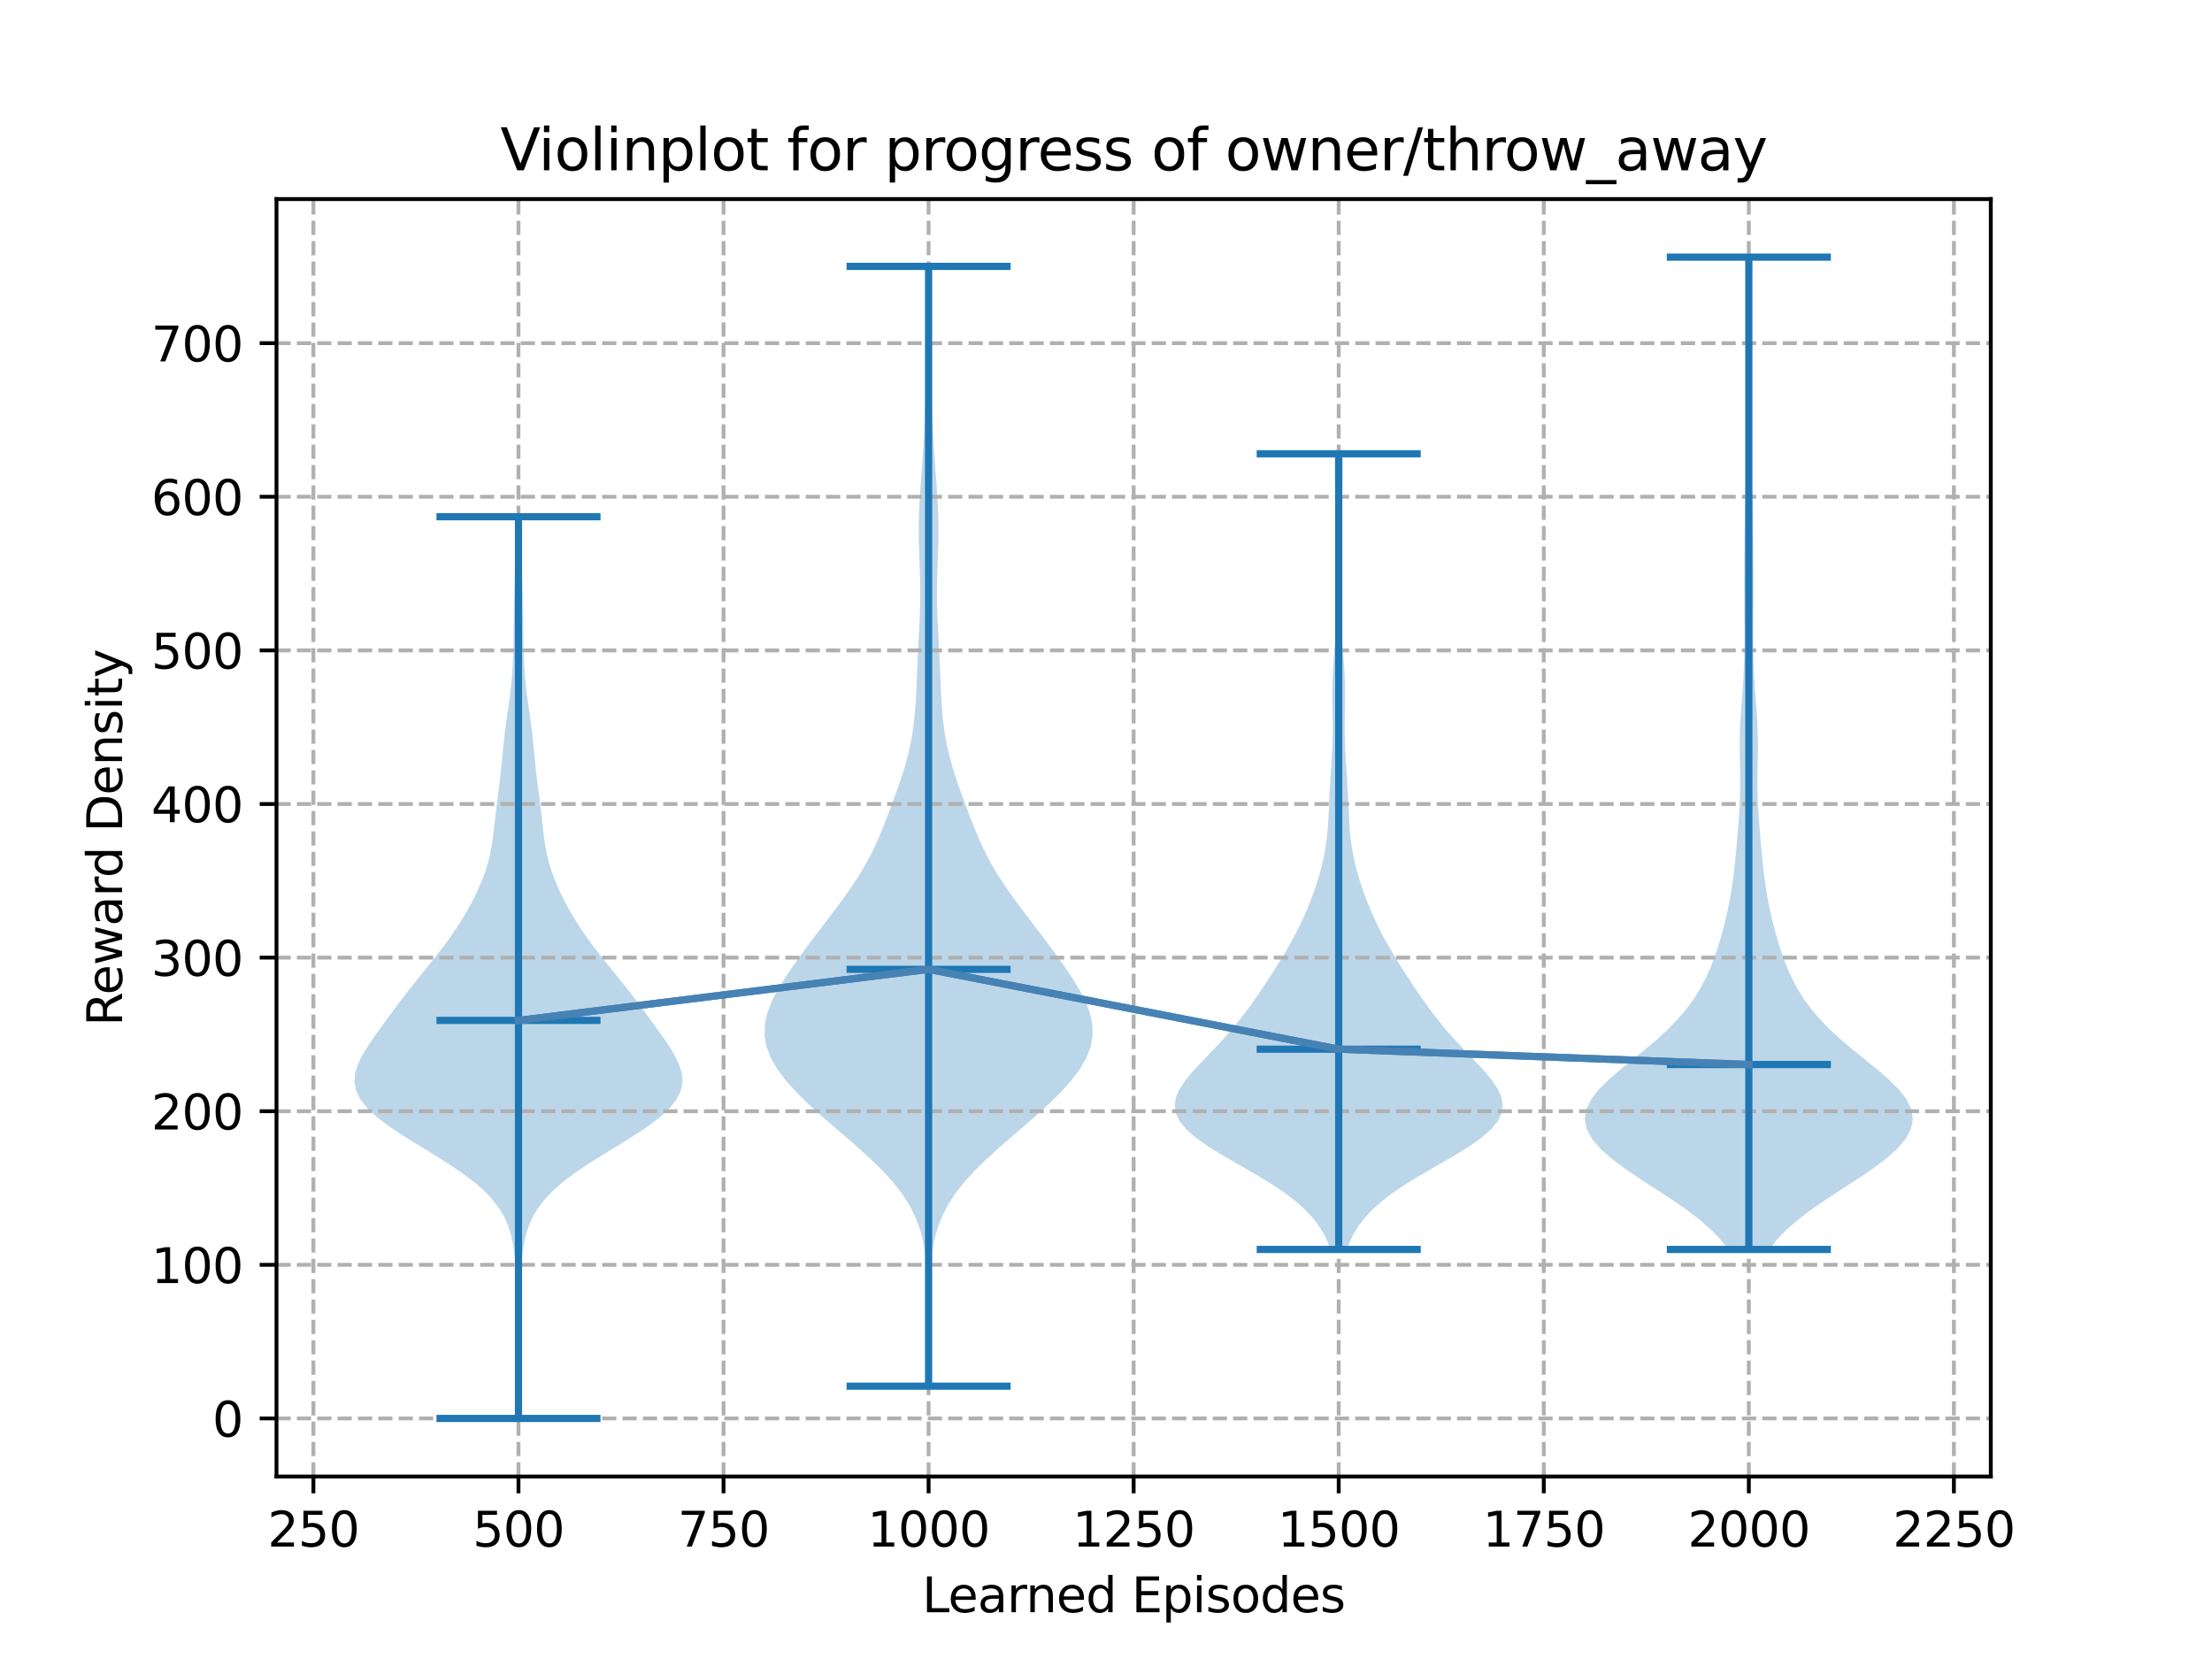 <?xml version="1.0" encoding="utf-8" standalone="no"?>
<!DOCTYPE svg PUBLIC "-//W3C//DTD SVG 1.1//EN"
  "http://www.w3.org/Graphics/SVG/1.1/DTD/svg11.dtd">
<svg xmlns:xlink="http://www.w3.org/1999/xlink" width="460.8pt" height="345.6pt" viewBox="0 0 460.8 345.6" xmlns="http://www.w3.org/2000/svg" version="1.1">
 <defs>
  <style type="text/css">*{stroke-linejoin: round; stroke-linecap: butt}</style>
 </defs>
 <g id="figure_1">
  <g id="patch_1">
   <path d="M 0 345.6 
L 460.8 345.6 
L 460.8 0 
L 0 0 
z
" style="fill: #ffffff"/>
  </g>
  <g id="axes_1">
   <g id="patch_2">
    <path d="M 57.6 307.584 
L 414.72 307.584 
L 414.72 41.472 
L 57.6 41.472 
z
" style="fill: #ffffff"/>
   </g>
   <g id="PolyCollection_1">
    <path d="M 108.195 295.488 
L 107.818 295.488 
L 107.821 293.591 
L 107.831 291.693 
L 107.846 289.796 
L 107.858 287.899 
L 107.864 286.001 
L 107.86 284.104 
L 107.847 282.206 
L 107.828 280.309 
L 107.805 278.412 
L 107.783 276.514 
L 107.761 274.617 
L 107.737 272.72 
L 107.706 270.822 
L 107.663 268.925 
L 107.599 267.027 
L 107.507 265.13 
L 107.375 263.233 
L 107.187 261.335 
L 106.914 259.438 
L 106.519 257.541 
L 105.951 255.643 
L 105.152 253.746 
L 104.063 251.848 
L 102.634 249.951 
L 100.834 248.054 
L 98.656 246.156 
L 96.127 244.259 
L 93.306 242.362 
L 90.281 240.464 
L 87.17 238.567 
L 84.106 236.669 
L 81.235 234.772 
L 78.7 232.875 
L 76.625 230.977 
L 75.101 229.08 
L 74.173 227.183 
L 73.833 225.285 
L 74.023 223.388 
L 74.651 221.49 
L 75.605 219.593 
L 76.777 217.696 
L 78.074 215.798 
L 79.434 213.901 
L 80.821 212.004 
L 82.227 210.106 
L 83.656 208.209 
L 85.119 206.311 
L 86.619 204.414 
L 88.147 202.517 
L 89.681 200.619 
L 91.19 198.722 
L 92.644 196.825 
L 94.018 194.927 
L 95.299 193.03 
L 96.487 191.132 
L 97.586 189.235 
L 98.599 187.338 
L 99.524 185.44 
L 100.35 183.543 
L 101.062 181.646 
L 101.649 179.748 
L 102.11 177.851 
L 102.46 175.953 
L 102.728 174.056 
L 102.949 172.159 
L 103.159 170.261 
L 103.381 168.364 
L 103.62 166.467 
L 103.868 164.569 
L 104.11 162.672 
L 104.329 160.774 
L 104.525 158.877 
L 104.707 156.98 
L 104.891 155.082 
L 105.095 153.185 
L 105.329 151.288 
L 105.589 149.39 
L 105.862 147.493 
L 106.129 145.595 
L 106.37 143.698 
L 106.572 141.801 
L 106.728 139.903 
L 106.839 138.006 
L 106.912 136.109 
L 106.957 134.211 
L 106.987 132.314 
L 107.011 130.416 
L 107.039 128.519 
L 107.077 126.622 
L 107.124 124.724 
L 107.177 122.827 
L 107.231 120.93 
L 107.281 119.032 
L 107.324 117.135 
L 107.361 115.237 
L 107.396 113.34 
L 107.435 111.443 
L 107.482 109.545 
L 107.541 107.648 
L 108.473 107.648 
L 108.473 107.648 
L 108.532 109.545 
L 108.579 111.443 
L 108.618 113.34 
L 108.653 115.237 
L 108.69 117.135 
L 108.733 119.032 
L 108.783 120.93 
L 108.837 122.827 
L 108.89 124.724 
L 108.937 126.622 
L 108.974 128.519 
L 109.003 130.416 
L 109.027 132.314 
L 109.056 134.211 
L 109.102 136.109 
L 109.175 138.006 
L 109.286 139.903 
L 109.442 141.801 
L 109.644 143.698 
L 109.885 145.595 
L 110.151 147.493 
L 110.425 149.39 
L 110.685 151.288 
L 110.919 153.185 
L 111.123 155.082 
L 111.307 156.98 
L 111.488 158.877 
L 111.684 160.774 
L 111.904 162.672 
L 112.145 164.569 
L 112.394 166.467 
L 112.633 168.364 
L 112.854 170.261 
L 113.064 172.159 
L 113.286 174.056 
L 113.553 175.953 
L 113.904 177.851 
L 114.365 179.748 
L 114.952 181.646 
L 115.663 183.543 
L 116.489 185.44 
L 117.414 187.338 
L 118.428 189.235 
L 119.527 191.132 
L 120.714 193.03 
L 121.996 194.927 
L 123.37 196.825 
L 124.824 198.722 
L 126.333 200.619 
L 127.867 202.517 
L 129.395 204.414 
L 130.895 206.311 
L 132.358 208.209 
L 133.787 210.106 
L 135.193 212.004 
L 136.58 213.901 
L 137.939 215.798 
L 139.237 217.696 
L 140.408 219.593 
L 141.363 221.49 
L 141.991 223.388 
L 142.181 225.285 
L 141.841 227.183 
L 140.913 229.08 
L 139.389 230.977 
L 137.314 232.875 
L 134.779 234.772 
L 131.908 236.669 
L 128.844 238.567 
L 125.732 240.464 
L 122.708 242.362 
L 119.886 244.259 
L 117.358 246.156 
L 115.18 248.054 
L 113.38 249.951 
L 111.951 251.848 
L 110.862 253.746 
L 110.063 255.643 
L 109.495 257.541 
L 109.1 259.438 
L 108.827 261.335 
L 108.639 263.233 
L 108.507 265.13 
L 108.415 267.027 
L 108.351 268.925 
L 108.308 270.822 
L 108.277 272.72 
L 108.253 274.617 
L 108.231 276.514 
L 108.208 278.412 
L 108.186 280.309 
L 108.167 282.206 
L 108.154 284.104 
L 108.15 286.001 
L 108.156 287.899 
L 108.168 289.796 
L 108.183 291.693 
L 108.193 293.591 
L 108.195 295.488 
z
" clip-path="url(#pd2f0053c6d)" style="fill: #1f77b4; fill-opacity: 0.3"/>
   </g>
   <g id="PolyCollection_2">
    <path d="M 193.616 288.768 
L 193.269 288.768 
L 193.274 286.412 
L 193.289 284.055 
L 193.311 281.699 
L 193.334 279.343 
L 193.354 276.986 
L 193.365 274.63 
L 193.361 272.273 
L 193.333 269.917 
L 193.271 267.561 
L 193.155 265.204 
L 192.963 262.848 
L 192.659 260.492 
L 192.203 258.135 
L 191.546 255.779 
L 190.641 253.423 
L 189.445 251.066 
L 187.933 248.71 
L 186.099 246.353 
L 183.963 243.997 
L 181.571 241.641 
L 178.986 239.284 
L 176.284 236.928 
L 173.543 234.572 
L 170.843 232.215 
L 168.261 229.859 
L 165.872 227.503 
L 163.752 225.146 
L 161.973 222.79 
L 160.601 220.433 
L 159.69 218.077 
L 159.268 215.721 
L 159.332 213.364 
L 159.847 211.008 
L 160.747 208.652 
L 161.952 206.295 
L 163.379 203.939 
L 164.956 201.583 
L 166.63 199.226 
L 168.364 196.87 
L 170.138 194.513 
L 171.931 192.157 
L 173.721 189.801 
L 175.475 187.444 
L 177.155 185.088 
L 178.721 182.732 
L 180.145 180.375 
L 181.416 178.019 
L 182.546 175.663 
L 183.565 173.306 
L 184.508 170.95 
L 185.408 168.593 
L 186.281 166.237 
L 187.126 163.881 
L 187.923 161.524 
L 188.647 159.168 
L 189.273 156.812 
L 189.785 154.455 
L 190.181 152.099 
L 190.472 149.743 
L 190.678 147.386 
L 190.822 145.03 
L 190.932 142.673 
L 191.029 140.317 
L 191.13 137.961 
L 191.243 135.604 
L 191.367 133.248 
L 191.491 130.892 
L 191.6 128.535 
L 191.676 126.179 
L 191.705 123.823 
L 191.685 121.466 
L 191.622 119.11 
L 191.536 116.753 
L 191.453 114.397 
L 191.398 112.041 
L 191.39 109.684 
L 191.437 107.328 
L 191.536 104.972 
L 191.676 102.615 
L 191.84 100.259 
L 192.013 97.903 
L 192.183 95.546 
L 192.339 93.19 
L 192.477 90.833 
L 192.594 88.477 
L 192.689 86.121 
L 192.763 83.764 
L 192.819 81.408 
L 192.861 79.052 
L 192.892 76.695 
L 192.914 74.339 
L 192.926 71.983 
L 192.927 69.626 
L 192.918 67.27 
L 192.902 64.913 
L 192.883 62.557 
L 192.872 60.201 
L 192.877 57.844 
L 192.904 55.488 
L 193.98 55.488 
L 193.98 55.488 
L 194.007 57.844 
L 194.012 60.201 
L 194.001 62.557 
L 193.983 64.913 
L 193.966 67.27 
L 193.957 69.626 
L 193.959 71.983 
L 193.971 74.339 
L 193.992 76.695 
L 194.023 79.052 
L 194.065 81.408 
L 194.122 83.764 
L 194.196 86.121 
L 194.291 88.477 
L 194.408 90.833 
L 194.545 93.19 
L 194.702 95.546 
L 194.871 97.903 
L 195.045 100.259 
L 195.209 102.615 
L 195.349 104.972 
L 195.448 107.328 
L 195.494 109.684 
L 195.486 112.041 
L 195.431 114.397 
L 195.348 116.753 
L 195.263 119.11 
L 195.2 121.466 
L 195.179 123.823 
L 195.208 126.179 
L 195.284 128.535 
L 195.393 130.892 
L 195.518 133.248 
L 195.641 135.604 
L 195.754 137.961 
L 195.855 140.317 
L 195.952 142.673 
L 196.062 145.03 
L 196.207 147.386 
L 196.412 149.743 
L 196.703 152.099 
L 197.1 154.455 
L 197.612 156.812 
L 198.238 159.168 
L 198.962 161.524 
L 199.759 163.881 
L 200.603 166.237 
L 201.476 168.593 
L 202.376 170.95 
L 203.32 173.306 
L 204.338 175.663 
L 205.469 178.019 
L 206.74 180.375 
L 208.164 182.732 
L 209.73 185.088 
L 211.409 187.444 
L 213.164 189.801 
L 214.954 192.157 
L 216.747 194.513 
L 218.52 196.87 
L 220.255 199.226 
L 221.929 201.583 
L 223.506 203.939 
L 224.933 206.295 
L 226.138 208.652 
L 227.038 211.008 
L 227.552 213.364 
L 227.616 215.721 
L 227.194 218.077 
L 226.283 220.433 
L 224.912 222.79 
L 223.132 225.146 
L 221.012 227.503 
L 218.624 229.859 
L 216.042 232.215 
L 213.342 234.572 
L 210.601 236.928 
L 207.898 239.284 
L 205.313 241.641 
L 202.921 243.997 
L 200.786 246.353 
L 198.952 248.71 
L 197.439 251.066 
L 196.244 253.423 
L 195.338 255.779 
L 194.681 258.135 
L 194.225 260.492 
L 193.922 262.848 
L 193.729 265.204 
L 193.614 267.561 
L 193.551 269.917 
L 193.524 272.273 
L 193.519 274.63 
L 193.53 276.986 
L 193.551 279.343 
L 193.574 281.699 
L 193.596 284.055 
L 193.611 286.412 
L 193.616 288.768 
z
" clip-path="url(#pd2f0053c6d)" style="fill: #1f77b4; fill-opacity: 0.3"/>
   </g>
   <g id="PolyCollection_3">
    <path d="M 280.582 260.288 
L 277.174 260.288 
L 276.538 258.614 
L 275.716 256.939 
L 274.672 255.265 
L 273.373 253.591 
L 271.79 251.916 
L 269.906 250.242 
L 267.718 248.568 
L 265.248 246.893 
L 262.542 245.219 
L 259.675 243.545 
L 256.749 241.87 
L 253.89 240.196 
L 251.234 238.522 
L 248.912 236.847 
L 247.037 235.173 
L 245.692 233.499 
L 244.915 231.824 
L 244.704 230.15 
L 245.013 228.475 
L 245.771 226.801 
L 246.882 225.127 
L 248.248 223.452 
L 249.774 221.778 
L 251.376 220.104 
L 252.985 218.429 
L 254.552 216.755 
L 256.049 215.081 
L 257.461 213.406 
L 258.791 211.732 
L 260.049 210.058 
L 261.25 208.383 
L 262.41 206.709 
L 263.538 205.035 
L 264.64 203.36 
L 265.716 201.686 
L 266.762 200.012 
L 267.77 198.337 
L 268.735 196.663 
L 269.649 194.989 
L 270.509 193.314 
L 271.312 191.64 
L 272.06 189.966 
L 272.756 188.291 
L 273.401 186.617 
L 273.999 184.943 
L 274.547 183.268 
L 275.04 181.594 
L 275.473 179.92 
L 275.839 178.245 
L 276.136 176.571 
L 276.366 174.896 
L 276.538 173.222 
L 276.663 171.548 
L 276.757 169.873 
L 276.836 168.199 
L 276.914 166.525 
L 276.998 164.85 
L 277.093 163.176 
L 277.197 161.502 
L 277.306 159.827 
L 277.41 158.153 
L 277.501 156.479 
L 277.57 154.804 
L 277.611 153.13 
L 277.623 151.456 
L 277.611 149.781 
L 277.584 148.107 
L 277.558 146.433 
L 277.546 144.758 
L 277.56 143.084 
L 277.607 141.41 
L 277.688 139.735 
L 277.798 138.061 
L 277.928 136.387 
L 278.066 134.712 
L 278.203 133.038 
L 278.331 131.364 
L 278.444 129.689 
L 278.54 128.015 
L 278.618 126.341 
L 278.678 124.666 
L 278.72 122.992 
L 278.745 121.317 
L 278.753 119.643 
L 278.745 117.969 
L 278.722 116.294 
L 278.683 114.62 
L 278.631 112.946 
L 278.567 111.271 
L 278.493 109.597 
L 278.411 107.923 
L 278.326 106.248 
L 278.242 104.574 
L 278.165 102.9 
L 278.104 101.225 
L 278.066 99.551 
L 278.057 97.877 
L 278.08 96.202 
L 278.135 94.528 
L 279.62 94.528 
L 279.62 94.528 
L 279.675 96.202 
L 279.698 97.877 
L 279.689 99.551 
L 279.651 101.225 
L 279.59 102.9 
L 279.514 104.574 
L 279.43 106.248 
L 279.344 107.923 
L 279.263 109.597 
L 279.189 111.271 
L 279.125 112.946 
L 279.072 114.62 
L 279.034 116.294 
L 279.01 117.969 
L 279.002 119.643 
L 279.01 121.317 
L 279.035 122.992 
L 279.078 124.666 
L 279.138 126.341 
L 279.215 128.015 
L 279.311 129.689 
L 279.425 131.364 
L 279.552 133.038 
L 279.689 134.712 
L 279.828 136.387 
L 279.957 138.061 
L 280.067 139.735 
L 280.148 141.41 
L 280.195 143.084 
L 280.209 144.758 
L 280.197 146.433 
L 280.171 148.107 
L 280.145 149.781 
L 280.132 151.456 
L 280.144 153.13 
L 280.185 154.804 
L 280.254 156.479 
L 280.345 158.153 
L 280.45 159.827 
L 280.559 161.502 
L 280.663 163.176 
L 280.758 164.85 
L 280.842 166.525 
L 280.919 168.199 
L 280.998 169.873 
L 281.093 171.548 
L 281.218 173.222 
L 281.389 174.896 
L 281.619 176.571 
L 281.916 178.245 
L 282.283 179.92 
L 282.715 181.594 
L 283.209 183.268 
L 283.757 184.943 
L 284.354 186.617 
L 285 188.291 
L 285.695 189.966 
L 286.443 191.64 
L 287.246 193.314 
L 288.106 194.989 
L 289.021 196.663 
L 289.985 198.337 
L 290.994 200.012 
L 292.039 201.686 
L 293.115 203.36 
L 294.217 205.035 
L 295.345 206.709 
L 296.505 208.383 
L 297.706 210.058 
L 298.964 211.732 
L 300.294 213.406 
L 301.707 215.081 
L 303.203 216.755 
L 304.771 218.429 
L 306.38 220.104 
L 307.981 221.778 
L 309.507 223.452 
L 310.873 225.127 
L 311.985 226.801 
L 312.742 228.475 
L 313.052 230.15 
L 312.84 231.824 
L 312.064 233.499 
L 310.718 235.173 
L 308.844 236.847 
L 306.522 238.522 
L 303.865 240.196 
L 301.006 241.87 
L 298.081 243.545 
L 295.213 245.219 
L 292.507 246.893 
L 290.037 248.568 
L 287.85 250.242 
L 285.966 251.916 
L 284.383 253.591 
L 283.083 255.265 
L 282.04 256.939 
L 281.218 258.614 
L 280.582 260.288 
z
" clip-path="url(#pd2f0053c6d)" style="fill: #1f77b4; fill-opacity: 0.3"/>
   </g>
   <g id="PolyCollection_4">
    <path d="M 368.588 260.288 
L 360.038 260.288 
L 358.402 258.2 
L 356.383 256.112 
L 353.981 254.024 
L 351.23 251.936 
L 348.203 249.848 
L 345.007 247.76 
L 341.781 245.671 
L 338.681 243.583 
L 335.867 241.495 
L 333.492 239.407 
L 331.685 237.319 
L 330.548 235.231 
L 330.139 233.143 
L 330.469 231.055 
L 331.499 228.967 
L 333.136 226.879 
L 335.246 224.791 
L 337.67 222.703 
L 340.243 220.614 
L 342.818 218.526 
L 345.276 216.438 
L 347.538 214.35 
L 349.561 212.262 
L 351.331 210.174 
L 352.855 208.086 
L 354.158 205.998 
L 355.267 203.91 
L 356.217 201.822 
L 357.038 199.734 
L 357.759 197.646 
L 358.402 195.557 
L 358.98 193.469 
L 359.501 191.381 
L 359.969 189.293 
L 360.381 187.205 
L 360.737 185.117 
L 361.039 183.029 
L 361.295 180.941 
L 361.514 178.853 
L 361.711 176.765 
L 361.894 174.677 
L 362.068 172.589 
L 362.228 170.501 
L 362.364 168.412 
L 362.462 166.324 
L 362.513 164.236 
L 362.518 162.148 
L 362.489 160.06 
L 362.446 157.972 
L 362.417 155.884 
L 362.423 153.796 
L 362.478 151.708 
L 362.584 149.62 
L 362.728 147.532 
L 362.89 145.444 
L 363.048 143.355 
L 363.184 141.267 
L 363.285 139.179 
L 363.351 137.091 
L 363.384 135.003 
L 363.394 132.915 
L 363.389 130.827 
L 363.377 128.739 
L 363.364 126.651 
L 363.353 124.563 
L 363.348 122.475 
L 363.349 120.387 
L 363.356 118.299 
L 363.369 116.21 
L 363.389 114.122 
L 363.414 112.034 
L 363.446 109.946 
L 363.486 107.858 
L 363.537 105.77 
L 363.6 103.682 
L 363.673 101.594 
L 363.754 99.506 
L 363.839 97.418 
L 363.925 95.33 
L 364.007 93.242 
L 364.081 91.153 
L 364.145 89.065 
L 364.196 86.977 
L 364.236 84.889 
L 364.264 82.801 
L 364.284 80.713 
L 364.296 78.625 
L 364.302 76.537 
L 364.303 74.449 
L 364.301 72.361 
L 364.295 70.273 
L 364.284 68.185 
L 364.269 66.096 
L 364.25 64.008 
L 364.228 61.92 
L 364.207 59.832 
L 364.188 57.744 
L 364.175 55.656 
L 364.17 53.568 
L 364.456 53.568 
L 364.456 53.568 
L 364.452 55.656 
L 364.439 57.744 
L 364.42 59.832 
L 364.398 61.92 
L 364.376 64.008 
L 364.357 66.096 
L 364.342 68.185 
L 364.332 70.273 
L 364.325 72.361 
L 364.323 74.449 
L 364.324 76.537 
L 364.331 78.625 
L 364.343 80.713 
L 364.362 82.801 
L 364.391 84.889 
L 364.43 86.977 
L 364.482 89.065 
L 364.545 91.153 
L 364.619 93.242 
L 364.701 95.33 
L 364.787 97.418 
L 364.873 99.506 
L 364.954 101.594 
L 365.027 103.682 
L 365.089 105.77 
L 365.14 107.858 
L 365.181 109.946 
L 365.213 112.034 
L 365.238 114.122 
L 365.257 116.21 
L 365.27 118.299 
L 365.278 120.387 
L 365.278 122.475 
L 365.273 124.563 
L 365.262 126.651 
L 365.249 128.739 
L 365.237 130.827 
L 365.233 132.915 
L 365.242 135.003 
L 365.276 137.091 
L 365.341 139.179 
L 365.443 141.267 
L 365.578 143.355 
L 365.736 145.444 
L 365.898 147.532 
L 366.042 149.62 
L 366.148 151.708 
L 366.203 153.796 
L 366.209 155.884 
L 366.18 157.972 
L 366.137 160.06 
L 366.108 162.148 
L 366.113 164.236 
L 366.165 166.324 
L 366.263 168.412 
L 366.398 170.501 
L 366.559 172.589 
L 366.733 174.677 
L 366.916 176.765 
L 367.112 178.853 
L 367.332 180.941 
L 367.587 183.029 
L 367.889 185.117 
L 368.246 187.205 
L 368.658 189.293 
L 369.125 191.381 
L 369.646 193.469 
L 370.225 195.557 
L 370.867 197.646 
L 371.588 199.734 
L 372.409 201.822 
L 373.359 203.91 
L 374.468 205.998 
L 375.771 208.086 
L 377.296 210.174 
L 379.065 212.262 
L 381.088 214.35 
L 383.35 216.438 
L 385.808 218.526 
L 388.383 220.614 
L 390.957 222.703 
L 393.381 224.791 
L 395.491 226.879 
L 397.127 228.967 
L 398.157 231.055 
L 398.487 233.143 
L 398.078 235.231 
L 396.941 237.319 
L 395.135 239.407 
L 392.759 241.495 
L 389.945 243.583 
L 386.845 245.671 
L 383.619 247.76 
L 380.423 249.848 
L 377.396 251.936 
L 374.645 254.024 
L 372.243 256.112 
L 370.224 258.2 
L 368.588 260.288 
z
" clip-path="url(#pd2f0053c6d)" style="fill: #1f77b4; fill-opacity: 0.3"/>
   </g>
   <g id="matplotlib.axis_1">
    <g id="xtick_1">
     <g id="line2d_1">
      <path d="M 65.289 307.584 
L 65.289 41.472 
" clip-path="url(#pd2f0053c6d)" style="fill: none; stroke-dasharray: 2.96,1.28; stroke-dashoffset: 0; stroke: #b0b0b0; stroke-width: 0.8"/>
     </g>
     <g id="line2d_2">
      <defs>
       <path id="ma4cd1e7f8f" d="M 0 0 
L 0 3.5 
" style="stroke: #000000; stroke-width: 0.8"/>
      </defs>
      <g>
       <use xlink:href="#ma4cd1e7f8f" x="65.289" y="307.584" style="stroke: #000000; stroke-width: 0.8"/>
      </g>
     </g>
     <g id="text_1">
      <!-- 250 -->
      <g transform="translate(55.745 322.182)scale(0.1 -0.1)">
       <defs>
        <path id="DejaVuSans-32" d="M 1228 531 
L 3431 531 
L 3431 0 
L 469 0 
L 469 531 
Q 828 903 1448 1529 
Q 2069 2156 2228 2338 
Q 2531 2678 2651 2914 
Q 2772 3150 2772 3378 
Q 2772 3750 2511 3984 
Q 2250 4219 1831 4219 
Q 1534 4219 1204 4116 
Q 875 4013 500 3803 
L 500 4441 
Q 881 4594 1212 4672 
Q 1544 4750 1819 4750 
Q 2544 4750 2975 4387 
Q 3406 4025 3406 3419 
Q 3406 3131 3298 2873 
Q 3191 2616 2906 2266 
Q 2828 2175 2409 1742 
Q 1991 1309 1228 531 
z
" transform="scale(0.016)"/>
        <path id="DejaVuSans-35" d="M 691 4666 
L 3169 4666 
L 3169 4134 
L 1269 4134 
L 1269 2991 
Q 1406 3038 1543 3061 
Q 1681 3084 1819 3084 
Q 2600 3084 3056 2656 
Q 3513 2228 3513 1497 
Q 3513 744 3044 326 
Q 2575 -91 1722 -91 
Q 1428 -91 1123 -41 
Q 819 9 494 109 
L 494 744 
Q 775 591 1075 516 
Q 1375 441 1709 441 
Q 2250 441 2565 725 
Q 2881 1009 2881 1497 
Q 2881 1984 2565 2268 
Q 2250 2553 1709 2553 
Q 1456 2553 1204 2497 
Q 953 2441 691 2322 
L 691 4666 
z
" transform="scale(0.016)"/>
        <path id="DejaVuSans-30" d="M 2034 4250 
Q 1547 4250 1301 3770 
Q 1056 3291 1056 2328 
Q 1056 1369 1301 889 
Q 1547 409 2034 409 
Q 2525 409 2770 889 
Q 3016 1369 3016 2328 
Q 3016 3291 2770 3770 
Q 2525 4250 2034 4250 
z
M 2034 4750 
Q 2819 4750 3233 4129 
Q 3647 3509 3647 2328 
Q 3647 1150 3233 529 
Q 2819 -91 2034 -91 
Q 1250 -91 836 529 
Q 422 1150 422 2328 
Q 422 3509 836 4129 
Q 1250 4750 2034 4750 
z
" transform="scale(0.016)"/>
       </defs>
       <use xlink:href="#DejaVuSans-32"/>
       <use xlink:href="#DejaVuSans-35" x="63.623"/>
       <use xlink:href="#DejaVuSans-30" x="127.246"/>
      </g>
     </g>
    </g>
    <g id="xtick_2">
     <g id="line2d_3">
      <path d="M 108.007 307.584 
L 108.007 41.472 
" clip-path="url(#pd2f0053c6d)" style="fill: none; stroke-dasharray: 2.96,1.28; stroke-dashoffset: 0; stroke: #b0b0b0; stroke-width: 0.8"/>
     </g>
     <g id="line2d_4">
      <g>
       <use xlink:href="#ma4cd1e7f8f" x="108.007" y="307.584" style="stroke: #000000; stroke-width: 0.8"/>
      </g>
     </g>
     <g id="text_2">
      <!-- 500 -->
      <g transform="translate(98.463 322.182)scale(0.1 -0.1)">
       <use xlink:href="#DejaVuSans-35"/>
       <use xlink:href="#DejaVuSans-30" x="63.623"/>
       <use xlink:href="#DejaVuSans-30" x="127.246"/>
      </g>
     </g>
    </g>
    <g id="xtick_3">
     <g id="line2d_5">
      <path d="M 150.725 307.584 
L 150.725 41.472 
" clip-path="url(#pd2f0053c6d)" style="fill: none; stroke-dasharray: 2.96,1.28; stroke-dashoffset: 0; stroke: #b0b0b0; stroke-width: 0.8"/>
     </g>
     <g id="line2d_6">
      <g>
       <use xlink:href="#ma4cd1e7f8f" x="150.725" y="307.584" style="stroke: #000000; stroke-width: 0.8"/>
      </g>
     </g>
     <g id="text_3">
      <!-- 750 -->
      <g transform="translate(141.181 322.182)scale(0.1 -0.1)">
       <defs>
        <path id="DejaVuSans-37" d="M 525 4666 
L 3525 4666 
L 3525 4397 
L 1831 0 
L 1172 0 
L 2766 4134 
L 525 4134 
L 525 4666 
z
" transform="scale(0.016)"/>
       </defs>
       <use xlink:href="#DejaVuSans-37"/>
       <use xlink:href="#DejaVuSans-35" x="63.623"/>
       <use xlink:href="#DejaVuSans-30" x="127.246"/>
      </g>
     </g>
    </g>
    <g id="xtick_4">
     <g id="line2d_7">
      <path d="M 193.442 307.584 
L 193.442 41.472 
" clip-path="url(#pd2f0053c6d)" style="fill: none; stroke-dasharray: 2.96,1.28; stroke-dashoffset: 0; stroke: #b0b0b0; stroke-width: 0.8"/>
     </g>
     <g id="line2d_8">
      <g>
       <use xlink:href="#ma4cd1e7f8f" x="193.442" y="307.584" style="stroke: #000000; stroke-width: 0.8"/>
      </g>
     </g>
     <g id="text_4">
      <!-- 1000 -->
      <g transform="translate(180.717 322.182)scale(0.1 -0.1)">
       <defs>
        <path id="DejaVuSans-31" d="M 794 531 
L 1825 531 
L 1825 4091 
L 703 3866 
L 703 4441 
L 1819 4666 
L 2450 4666 
L 2450 531 
L 3481 531 
L 3481 0 
L 794 0 
L 794 531 
z
" transform="scale(0.016)"/>
       </defs>
       <use xlink:href="#DejaVuSans-31"/>
       <use xlink:href="#DejaVuSans-30" x="63.623"/>
       <use xlink:href="#DejaVuSans-30" x="127.246"/>
       <use xlink:href="#DejaVuSans-30" x="190.869"/>
      </g>
     </g>
    </g>
    <g id="xtick_5">
     <g id="line2d_9">
      <path d="M 236.16 307.584 
L 236.16 41.472 
" clip-path="url(#pd2f0053c6d)" style="fill: none; stroke-dasharray: 2.96,1.28; stroke-dashoffset: 0; stroke: #b0b0b0; stroke-width: 0.8"/>
     </g>
     <g id="line2d_10">
      <g>
       <use xlink:href="#ma4cd1e7f8f" x="236.16" y="307.584" style="stroke: #000000; stroke-width: 0.8"/>
      </g>
     </g>
     <g id="text_5">
      <!-- 1250 -->
      <g transform="translate(223.435 322.182)scale(0.1 -0.1)">
       <use xlink:href="#DejaVuSans-31"/>
       <use xlink:href="#DejaVuSans-32" x="63.623"/>
       <use xlink:href="#DejaVuSans-35" x="127.246"/>
       <use xlink:href="#DejaVuSans-30" x="190.869"/>
      </g>
     </g>
    </g>
    <g id="xtick_6">
     <g id="line2d_11">
      <path d="M 278.878 307.584 
L 278.878 41.472 
" clip-path="url(#pd2f0053c6d)" style="fill: none; stroke-dasharray: 2.96,1.28; stroke-dashoffset: 0; stroke: #b0b0b0; stroke-width: 0.8"/>
     </g>
     <g id="line2d_12">
      <g>
       <use xlink:href="#ma4cd1e7f8f" x="278.878" y="307.584" style="stroke: #000000; stroke-width: 0.8"/>
      </g>
     </g>
     <g id="text_6">
      <!-- 1500 -->
      <g transform="translate(266.153 322.182)scale(0.1 -0.1)">
       <use xlink:href="#DejaVuSans-31"/>
       <use xlink:href="#DejaVuSans-35" x="63.623"/>
       <use xlink:href="#DejaVuSans-30" x="127.246"/>
       <use xlink:href="#DejaVuSans-30" x="190.869"/>
      </g>
     </g>
    </g>
    <g id="xtick_7">
     <g id="line2d_13">
      <path d="M 321.595 307.584 
L 321.595 41.472 
" clip-path="url(#pd2f0053c6d)" style="fill: none; stroke-dasharray: 2.96,1.28; stroke-dashoffset: 0; stroke: #b0b0b0; stroke-width: 0.8"/>
     </g>
     <g id="line2d_14">
      <g>
       <use xlink:href="#ma4cd1e7f8f" x="321.595" y="307.584" style="stroke: #000000; stroke-width: 0.8"/>
      </g>
     </g>
     <g id="text_7">
      <!-- 1750 -->
      <g transform="translate(308.87 322.182)scale(0.1 -0.1)">
       <use xlink:href="#DejaVuSans-31"/>
       <use xlink:href="#DejaVuSans-37" x="63.623"/>
       <use xlink:href="#DejaVuSans-35" x="127.246"/>
       <use xlink:href="#DejaVuSans-30" x="190.869"/>
      </g>
     </g>
    </g>
    <g id="xtick_8">
     <g id="line2d_15">
      <path d="M 364.313 307.584 
L 364.313 41.472 
" clip-path="url(#pd2f0053c6d)" style="fill: none; stroke-dasharray: 2.96,1.28; stroke-dashoffset: 0; stroke: #b0b0b0; stroke-width: 0.8"/>
     </g>
     <g id="line2d_16">
      <g>
       <use xlink:href="#ma4cd1e7f8f" x="364.313" y="307.584" style="stroke: #000000; stroke-width: 0.8"/>
      </g>
     </g>
     <g id="text_8">
      <!-- 2000 -->
      <g transform="translate(351.588 322.182)scale(0.1 -0.1)">
       <use xlink:href="#DejaVuSans-32"/>
       <use xlink:href="#DejaVuSans-30" x="63.623"/>
       <use xlink:href="#DejaVuSans-30" x="127.246"/>
       <use xlink:href="#DejaVuSans-30" x="190.869"/>
      </g>
     </g>
    </g>
    <g id="xtick_9">
     <g id="line2d_17">
      <path d="M 407.031 307.584 
L 407.031 41.472 
" clip-path="url(#pd2f0053c6d)" style="fill: none; stroke-dasharray: 2.96,1.28; stroke-dashoffset: 0; stroke: #b0b0b0; stroke-width: 0.8"/>
     </g>
     <g id="line2d_18">
      <g>
       <use xlink:href="#ma4cd1e7f8f" x="407.031" y="307.584" style="stroke: #000000; stroke-width: 0.8"/>
      </g>
     </g>
     <g id="text_9">
      <!-- 2250 -->
      <g transform="translate(394.306 322.182)scale(0.1 -0.1)">
       <use xlink:href="#DejaVuSans-32"/>
       <use xlink:href="#DejaVuSans-32" x="63.623"/>
       <use xlink:href="#DejaVuSans-35" x="127.246"/>
       <use xlink:href="#DejaVuSans-30" x="190.869"/>
      </g>
     </g>
    </g>
    <g id="text_10">
     <!-- Learned Episodes -->
     <g transform="translate(192.102 335.861)scale(0.1 -0.1)">
      <defs>
       <path id="DejaVuSans-4c" d="M 628 4666 
L 1259 4666 
L 1259 531 
L 3531 531 
L 3531 0 
L 628 0 
L 628 4666 
z
" transform="scale(0.016)"/>
       <path id="DejaVuSans-65" d="M 3597 1894 
L 3597 1613 
L 953 1613 
Q 991 1019 1311 708 
Q 1631 397 2203 397 
Q 2534 397 2845 478 
Q 3156 559 3463 722 
L 3463 178 
Q 3153 47 2828 -22 
Q 2503 -91 2169 -91 
Q 1331 -91 842 396 
Q 353 884 353 1716 
Q 353 2575 817 3079 
Q 1281 3584 2069 3584 
Q 2775 3584 3186 3129 
Q 3597 2675 3597 1894 
z
M 3022 2063 
Q 3016 2534 2758 2815 
Q 2500 3097 2075 3097 
Q 1594 3097 1305 2825 
Q 1016 2553 972 2059 
L 3022 2063 
z
" transform="scale(0.016)"/>
       <path id="DejaVuSans-61" d="M 2194 1759 
Q 1497 1759 1228 1600 
Q 959 1441 959 1056 
Q 959 750 1161 570 
Q 1363 391 1709 391 
Q 2188 391 2477 730 
Q 2766 1069 2766 1631 
L 2766 1759 
L 2194 1759 
z
M 3341 1997 
L 3341 0 
L 2766 0 
L 2766 531 
Q 2569 213 2275 61 
Q 1981 -91 1556 -91 
Q 1019 -91 701 211 
Q 384 513 384 1019 
Q 384 1609 779 1909 
Q 1175 2209 1959 2209 
L 2766 2209 
L 2766 2266 
Q 2766 2663 2505 2880 
Q 2244 3097 1772 3097 
Q 1472 3097 1187 3025 
Q 903 2953 641 2809 
L 641 3341 
Q 956 3463 1253 3523 
Q 1550 3584 1831 3584 
Q 2591 3584 2966 3190 
Q 3341 2797 3341 1997 
z
" transform="scale(0.016)"/>
       <path id="DejaVuSans-72" d="M 2631 2963 
Q 2534 3019 2420 3045 
Q 2306 3072 2169 3072 
Q 1681 3072 1420 2755 
Q 1159 2438 1159 1844 
L 1159 0 
L 581 0 
L 581 3500 
L 1159 3500 
L 1159 2956 
Q 1341 3275 1631 3429 
Q 1922 3584 2338 3584 
Q 2397 3584 2469 3576 
Q 2541 3569 2628 3553 
L 2631 2963 
z
" transform="scale(0.016)"/>
       <path id="DejaVuSans-6e" d="M 3513 2113 
L 3513 0 
L 2938 0 
L 2938 2094 
Q 2938 2591 2744 2837 
Q 2550 3084 2163 3084 
Q 1697 3084 1428 2787 
Q 1159 2491 1159 1978 
L 1159 0 
L 581 0 
L 581 3500 
L 1159 3500 
L 1159 2956 
Q 1366 3272 1645 3428 
Q 1925 3584 2291 3584 
Q 2894 3584 3203 3211 
Q 3513 2838 3513 2113 
z
" transform="scale(0.016)"/>
       <path id="DejaVuSans-64" d="M 2906 2969 
L 2906 4863 
L 3481 4863 
L 3481 0 
L 2906 0 
L 2906 525 
Q 2725 213 2448 61 
Q 2172 -91 1784 -91 
Q 1150 -91 751 415 
Q 353 922 353 1747 
Q 353 2572 751 3078 
Q 1150 3584 1784 3584 
Q 2172 3584 2448 3432 
Q 2725 3281 2906 2969 
z
M 947 1747 
Q 947 1113 1208 752 
Q 1469 391 1925 391 
Q 2381 391 2643 752 
Q 2906 1113 2906 1747 
Q 2906 2381 2643 2742 
Q 2381 3103 1925 3103 
Q 1469 3103 1208 2742 
Q 947 2381 947 1747 
z
" transform="scale(0.016)"/>
       <path id="DejaVuSans-20" transform="scale(0.016)"/>
       <path id="DejaVuSans-45" d="M 628 4666 
L 3578 4666 
L 3578 4134 
L 1259 4134 
L 1259 2753 
L 3481 2753 
L 3481 2222 
L 1259 2222 
L 1259 531 
L 3634 531 
L 3634 0 
L 628 0 
L 628 4666 
z
" transform="scale(0.016)"/>
       <path id="DejaVuSans-70" d="M 1159 525 
L 1159 -1331 
L 581 -1331 
L 581 3500 
L 1159 3500 
L 1159 2969 
Q 1341 3281 1617 3432 
Q 1894 3584 2278 3584 
Q 2916 3584 3314 3078 
Q 3713 2572 3713 1747 
Q 3713 922 3314 415 
Q 2916 -91 2278 -91 
Q 1894 -91 1617 61 
Q 1341 213 1159 525 
z
M 3116 1747 
Q 3116 2381 2855 2742 
Q 2594 3103 2138 3103 
Q 1681 3103 1420 2742 
Q 1159 2381 1159 1747 
Q 1159 1113 1420 752 
Q 1681 391 2138 391 
Q 2594 391 2855 752 
Q 3116 1113 3116 1747 
z
" transform="scale(0.016)"/>
       <path id="DejaVuSans-69" d="M 603 3500 
L 1178 3500 
L 1178 0 
L 603 0 
L 603 3500 
z
M 603 4863 
L 1178 4863 
L 1178 4134 
L 603 4134 
L 603 4863 
z
" transform="scale(0.016)"/>
       <path id="DejaVuSans-73" d="M 2834 3397 
L 2834 2853 
Q 2591 2978 2328 3040 
Q 2066 3103 1784 3103 
Q 1356 3103 1142 2972 
Q 928 2841 928 2578 
Q 928 2378 1081 2264 
Q 1234 2150 1697 2047 
L 1894 2003 
Q 2506 1872 2764 1633 
Q 3022 1394 3022 966 
Q 3022 478 2636 193 
Q 2250 -91 1575 -91 
Q 1294 -91 989 -36 
Q 684 19 347 128 
L 347 722 
Q 666 556 975 473 
Q 1284 391 1588 391 
Q 1994 391 2212 530 
Q 2431 669 2431 922 
Q 2431 1156 2273 1281 
Q 2116 1406 1581 1522 
L 1381 1569 
Q 847 1681 609 1914 
Q 372 2147 372 2553 
Q 372 3047 722 3315 
Q 1072 3584 1716 3584 
Q 2034 3584 2315 3537 
Q 2597 3491 2834 3397 
z
" transform="scale(0.016)"/>
       <path id="DejaVuSans-6f" d="M 1959 3097 
Q 1497 3097 1228 2736 
Q 959 2375 959 1747 
Q 959 1119 1226 758 
Q 1494 397 1959 397 
Q 2419 397 2687 759 
Q 2956 1122 2956 1747 
Q 2956 2369 2687 2733 
Q 2419 3097 1959 3097 
z
M 1959 3584 
Q 2709 3584 3137 3096 
Q 3566 2609 3566 1747 
Q 3566 888 3137 398 
Q 2709 -91 1959 -91 
Q 1206 -91 779 398 
Q 353 888 353 1747 
Q 353 2609 779 3096 
Q 1206 3584 1959 3584 
z
" transform="scale(0.016)"/>
      </defs>
      <use xlink:href="#DejaVuSans-4c"/>
      <use xlink:href="#DejaVuSans-65" x="53.963"/>
      <use xlink:href="#DejaVuSans-61" x="115.486"/>
      <use xlink:href="#DejaVuSans-72" x="176.766"/>
      <use xlink:href="#DejaVuSans-6e" x="216.129"/>
      <use xlink:href="#DejaVuSans-65" x="279.508"/>
      <use xlink:href="#DejaVuSans-64" x="341.031"/>
      <use xlink:href="#DejaVuSans-20" x="404.508"/>
      <use xlink:href="#DejaVuSans-45" x="436.295"/>
      <use xlink:href="#DejaVuSans-70" x="499.479"/>
      <use xlink:href="#DejaVuSans-69" x="562.955"/>
      <use xlink:href="#DejaVuSans-73" x="590.738"/>
      <use xlink:href="#DejaVuSans-6f" x="642.838"/>
      <use xlink:href="#DejaVuSans-64" x="704.02"/>
      <use xlink:href="#DejaVuSans-65" x="767.496"/>
      <use xlink:href="#DejaVuSans-73" x="829.02"/>
     </g>
    </g>
   </g>
   <g id="matplotlib.axis_2">
    <g id="ytick_1">
     <g id="line2d_19">
      <path d="M 57.6 295.488 
L 414.72 295.488 
" clip-path="url(#pd2f0053c6d)" style="fill: none; stroke-dasharray: 2.96,1.28; stroke-dashoffset: 0; stroke: #b0b0b0; stroke-width: 0.8"/>
     </g>
     <g id="line2d_20">
      <defs>
       <path id="m9d8b7d912d" d="M 0 0 
L -3.5 0 
" style="stroke: #000000; stroke-width: 0.8"/>
      </defs>
      <g>
       <use xlink:href="#m9d8b7d912d" x="57.6" y="295.488" style="stroke: #000000; stroke-width: 0.8"/>
      </g>
     </g>
     <g id="text_11">
      <!-- 0 -->
      <g transform="translate(44.237 299.287)scale(0.1 -0.1)">
       <use xlink:href="#DejaVuSans-30"/>
      </g>
     </g>
    </g>
    <g id="ytick_2">
     <g id="line2d_21">
      <path d="M 57.6 263.488 
L 414.72 263.488 
" clip-path="url(#pd2f0053c6d)" style="fill: none; stroke-dasharray: 2.96,1.28; stroke-dashoffset: 0; stroke: #b0b0b0; stroke-width: 0.8"/>
     </g>
     <g id="line2d_22">
      <g>
       <use xlink:href="#m9d8b7d912d" x="57.6" y="263.488" style="stroke: #000000; stroke-width: 0.8"/>
      </g>
     </g>
     <g id="text_12">
      <!-- 100 -->
      <g transform="translate(31.512 267.287)scale(0.1 -0.1)">
       <use xlink:href="#DejaVuSans-31"/>
       <use xlink:href="#DejaVuSans-30" x="63.623"/>
       <use xlink:href="#DejaVuSans-30" x="127.246"/>
      </g>
     </g>
    </g>
    <g id="ytick_3">
     <g id="line2d_23">
      <path d="M 57.6 231.488 
L 414.72 231.488 
" clip-path="url(#pd2f0053c6d)" style="fill: none; stroke-dasharray: 2.96,1.28; stroke-dashoffset: 0; stroke: #b0b0b0; stroke-width: 0.8"/>
     </g>
     <g id="line2d_24">
      <g>
       <use xlink:href="#m9d8b7d912d" x="57.6" y="231.488" style="stroke: #000000; stroke-width: 0.8"/>
      </g>
     </g>
     <g id="text_13">
      <!-- 200 -->
      <g transform="translate(31.512 235.287)scale(0.1 -0.1)">
       <use xlink:href="#DejaVuSans-32"/>
       <use xlink:href="#DejaVuSans-30" x="63.623"/>
       <use xlink:href="#DejaVuSans-30" x="127.246"/>
      </g>
     </g>
    </g>
    <g id="ytick_4">
     <g id="line2d_25">
      <path d="M 57.6 199.488 
L 414.72 199.488 
" clip-path="url(#pd2f0053c6d)" style="fill: none; stroke-dasharray: 2.96,1.28; stroke-dashoffset: 0; stroke: #b0b0b0; stroke-width: 0.8"/>
     </g>
     <g id="line2d_26">
      <g>
       <use xlink:href="#m9d8b7d912d" x="57.6" y="199.488" style="stroke: #000000; stroke-width: 0.8"/>
      </g>
     </g>
     <g id="text_14">
      <!-- 300 -->
      <g transform="translate(31.512 203.287)scale(0.1 -0.1)">
       <defs>
        <path id="DejaVuSans-33" d="M 2597 2516 
Q 3050 2419 3304 2112 
Q 3559 1806 3559 1356 
Q 3559 666 3084 287 
Q 2609 -91 1734 -91 
Q 1441 -91 1130 -33 
Q 819 25 488 141 
L 488 750 
Q 750 597 1062 519 
Q 1375 441 1716 441 
Q 2309 441 2620 675 
Q 2931 909 2931 1356 
Q 2931 1769 2642 2001 
Q 2353 2234 1838 2234 
L 1294 2234 
L 1294 2753 
L 1863 2753 
Q 2328 2753 2575 2939 
Q 2822 3125 2822 3475 
Q 2822 3834 2567 4026 
Q 2313 4219 1838 4219 
Q 1578 4219 1281 4162 
Q 984 4106 628 3988 
L 628 4550 
Q 988 4650 1302 4700 
Q 1616 4750 1894 4750 
Q 2613 4750 3031 4423 
Q 3450 4097 3450 3541 
Q 3450 3153 3228 2886 
Q 3006 2619 2597 2516 
z
" transform="scale(0.016)"/>
       </defs>
       <use xlink:href="#DejaVuSans-33"/>
       <use xlink:href="#DejaVuSans-30" x="63.623"/>
       <use xlink:href="#DejaVuSans-30" x="127.246"/>
      </g>
     </g>
    </g>
    <g id="ytick_5">
     <g id="line2d_27">
      <path d="M 57.6 167.488 
L 414.72 167.488 
" clip-path="url(#pd2f0053c6d)" style="fill: none; stroke-dasharray: 2.96,1.28; stroke-dashoffset: 0; stroke: #b0b0b0; stroke-width: 0.8"/>
     </g>
     <g id="line2d_28">
      <g>
       <use xlink:href="#m9d8b7d912d" x="57.6" y="167.488" style="stroke: #000000; stroke-width: 0.8"/>
      </g>
     </g>
     <g id="text_15">
      <!-- 400 -->
      <g transform="translate(31.512 171.287)scale(0.1 -0.1)">
       <defs>
        <path id="DejaVuSans-34" d="M 2419 4116 
L 825 1625 
L 2419 1625 
L 2419 4116 
z
M 2253 4666 
L 3047 4666 
L 3047 1625 
L 3713 1625 
L 3713 1100 
L 3047 1100 
L 3047 0 
L 2419 0 
L 2419 1100 
L 313 1100 
L 313 1709 
L 2253 4666 
z
" transform="scale(0.016)"/>
       </defs>
       <use xlink:href="#DejaVuSans-34"/>
       <use xlink:href="#DejaVuSans-30" x="63.623"/>
       <use xlink:href="#DejaVuSans-30" x="127.246"/>
      </g>
     </g>
    </g>
    <g id="ytick_6">
     <g id="line2d_29">
      <path d="M 57.6 135.488 
L 414.72 135.488 
" clip-path="url(#pd2f0053c6d)" style="fill: none; stroke-dasharray: 2.96,1.28; stroke-dashoffset: 0; stroke: #b0b0b0; stroke-width: 0.8"/>
     </g>
     <g id="line2d_30">
      <g>
       <use xlink:href="#m9d8b7d912d" x="57.6" y="135.488" style="stroke: #000000; stroke-width: 0.8"/>
      </g>
     </g>
     <g id="text_16">
      <!-- 500 -->
      <g transform="translate(31.512 139.287)scale(0.1 -0.1)">
       <use xlink:href="#DejaVuSans-35"/>
       <use xlink:href="#DejaVuSans-30" x="63.623"/>
       <use xlink:href="#DejaVuSans-30" x="127.246"/>
      </g>
     </g>
    </g>
    <g id="ytick_7">
     <g id="line2d_31">
      <path d="M 57.6 103.488 
L 414.72 103.488 
" clip-path="url(#pd2f0053c6d)" style="fill: none; stroke-dasharray: 2.96,1.28; stroke-dashoffset: 0; stroke: #b0b0b0; stroke-width: 0.8"/>
     </g>
     <g id="line2d_32">
      <g>
       <use xlink:href="#m9d8b7d912d" x="57.6" y="103.488" style="stroke: #000000; stroke-width: 0.8"/>
      </g>
     </g>
     <g id="text_17">
      <!-- 600 -->
      <g transform="translate(31.512 107.287)scale(0.1 -0.1)">
       <defs>
        <path id="DejaVuSans-36" d="M 2113 2584 
Q 1688 2584 1439 2293 
Q 1191 2003 1191 1497 
Q 1191 994 1439 701 
Q 1688 409 2113 409 
Q 2538 409 2786 701 
Q 3034 994 3034 1497 
Q 3034 2003 2786 2293 
Q 2538 2584 2113 2584 
z
M 3366 4563 
L 3366 3988 
Q 3128 4100 2886 4159 
Q 2644 4219 2406 4219 
Q 1781 4219 1451 3797 
Q 1122 3375 1075 2522 
Q 1259 2794 1537 2939 
Q 1816 3084 2150 3084 
Q 2853 3084 3261 2657 
Q 3669 2231 3669 1497 
Q 3669 778 3244 343 
Q 2819 -91 2113 -91 
Q 1303 -91 875 529 
Q 447 1150 447 2328 
Q 447 3434 972 4092 
Q 1497 4750 2381 4750 
Q 2619 4750 2861 4703 
Q 3103 4656 3366 4563 
z
" transform="scale(0.016)"/>
       </defs>
       <use xlink:href="#DejaVuSans-36"/>
       <use xlink:href="#DejaVuSans-30" x="63.623"/>
       <use xlink:href="#DejaVuSans-30" x="127.246"/>
      </g>
     </g>
    </g>
    <g id="ytick_8">
     <g id="line2d_33">
      <path d="M 57.6 71.488 
L 414.72 71.488 
" clip-path="url(#pd2f0053c6d)" style="fill: none; stroke-dasharray: 2.96,1.28; stroke-dashoffset: 0; stroke: #b0b0b0; stroke-width: 0.8"/>
     </g>
     <g id="line2d_34">
      <g>
       <use xlink:href="#m9d8b7d912d" x="57.6" y="71.488" style="stroke: #000000; stroke-width: 0.8"/>
      </g>
     </g>
     <g id="text_18">
      <!-- 700 -->
      <g transform="translate(31.512 75.287)scale(0.1 -0.1)">
       <use xlink:href="#DejaVuSans-37"/>
       <use xlink:href="#DejaVuSans-30" x="63.623"/>
       <use xlink:href="#DejaVuSans-30" x="127.246"/>
      </g>
     </g>
    </g>
    <g id="text_19">
     <!-- Reward Density -->
     <g transform="translate(25.433 213.747)rotate(-90)scale(0.1 -0.1)">
      <defs>
       <path id="DejaVuSans-52" d="M 2841 2188 
Q 3044 2119 3236 1894 
Q 3428 1669 3622 1275 
L 4263 0 
L 3584 0 
L 2988 1197 
Q 2756 1666 2539 1819 
Q 2322 1972 1947 1972 
L 1259 1972 
L 1259 0 
L 628 0 
L 628 4666 
L 2053 4666 
Q 2853 4666 3247 4331 
Q 3641 3997 3641 3322 
Q 3641 2881 3436 2590 
Q 3231 2300 2841 2188 
z
M 1259 4147 
L 1259 2491 
L 2053 2491 
Q 2509 2491 2742 2702 
Q 2975 2913 2975 3322 
Q 2975 3731 2742 3939 
Q 2509 4147 2053 4147 
L 1259 4147 
z
" transform="scale(0.016)"/>
       <path id="DejaVuSans-77" d="M 269 3500 
L 844 3500 
L 1563 769 
L 2278 3500 
L 2956 3500 
L 3675 769 
L 4391 3500 
L 4966 3500 
L 4050 0 
L 3372 0 
L 2619 2869 
L 1863 0 
L 1184 0 
L 269 3500 
z
" transform="scale(0.016)"/>
       <path id="DejaVuSans-44" d="M 1259 4147 
L 1259 519 
L 2022 519 
Q 2988 519 3436 956 
Q 3884 1394 3884 2338 
Q 3884 3275 3436 3711 
Q 2988 4147 2022 4147 
L 1259 4147 
z
M 628 4666 
L 1925 4666 
Q 3281 4666 3915 4102 
Q 4550 3538 4550 2338 
Q 4550 1131 3912 565 
Q 3275 0 1925 0 
L 628 0 
L 628 4666 
z
" transform="scale(0.016)"/>
       <path id="DejaVuSans-74" d="M 1172 4494 
L 1172 3500 
L 2356 3500 
L 2356 3053 
L 1172 3053 
L 1172 1153 
Q 1172 725 1289 603 
Q 1406 481 1766 481 
L 2356 481 
L 2356 0 
L 1766 0 
Q 1100 0 847 248 
Q 594 497 594 1153 
L 594 3053 
L 172 3053 
L 172 3500 
L 594 3500 
L 594 4494 
L 1172 4494 
z
" transform="scale(0.016)"/>
       <path id="DejaVuSans-79" d="M 2059 -325 
Q 1816 -950 1584 -1140 
Q 1353 -1331 966 -1331 
L 506 -1331 
L 506 -850 
L 844 -850 
Q 1081 -850 1212 -737 
Q 1344 -625 1503 -206 
L 1606 56 
L 191 3500 
L 800 3500 
L 1894 763 
L 2988 3500 
L 3597 3500 
L 2059 -325 
z
" transform="scale(0.016)"/>
      </defs>
      <use xlink:href="#DejaVuSans-52"/>
      <use xlink:href="#DejaVuSans-65" x="64.982"/>
      <use xlink:href="#DejaVuSans-77" x="126.506"/>
      <use xlink:href="#DejaVuSans-61" x="208.293"/>
      <use xlink:href="#DejaVuSans-72" x="269.572"/>
      <use xlink:href="#DejaVuSans-64" x="308.936"/>
      <use xlink:href="#DejaVuSans-20" x="372.412"/>
      <use xlink:href="#DejaVuSans-44" x="404.199"/>
      <use xlink:href="#DejaVuSans-65" x="481.201"/>
      <use xlink:href="#DejaVuSans-6e" x="542.725"/>
      <use xlink:href="#DejaVuSans-73" x="606.104"/>
      <use xlink:href="#DejaVuSans-69" x="658.203"/>
      <use xlink:href="#DejaVuSans-74" x="685.986"/>
      <use xlink:href="#DejaVuSans-79" x="725.195"/>
     </g>
    </g>
   </g>
   <g id="LineCollection_1">
    <path d="M 90.92 212.575 
L 125.094 212.575 
" clip-path="url(#pd2f0053c6d)" style="fill: none; stroke: #1f77b4; stroke-width: 1.5"/>
    <path d="M 176.355 201.933 
L 210.529 201.933 
" clip-path="url(#pd2f0053c6d)" style="fill: none; stroke: #1f77b4; stroke-width: 1.5"/>
    <path d="M 261.791 218.564 
L 295.965 218.564 
" clip-path="url(#pd2f0053c6d)" style="fill: none; stroke: #1f77b4; stroke-width: 1.5"/>
    <path d="M 347.226 221.756 
L 381.4 221.756 
" clip-path="url(#pd2f0053c6d)" style="fill: none; stroke: #1f77b4; stroke-width: 1.5"/>
   </g>
   <g id="LineCollection_2">
    <path d="M 90.92 107.648 
L 125.094 107.648 
" clip-path="url(#pd2f0053c6d)" style="fill: none; stroke: #1f77b4; stroke-width: 1.5"/>
    <path d="M 176.355 55.488 
L 210.529 55.488 
" clip-path="url(#pd2f0053c6d)" style="fill: none; stroke: #1f77b4; stroke-width: 1.5"/>
    <path d="M 261.791 94.528 
L 295.965 94.528 
" clip-path="url(#pd2f0053c6d)" style="fill: none; stroke: #1f77b4; stroke-width: 1.5"/>
    <path d="M 347.226 53.568 
L 381.4 53.568 
" clip-path="url(#pd2f0053c6d)" style="fill: none; stroke: #1f77b4; stroke-width: 1.5"/>
   </g>
   <g id="LineCollection_3">
    <path d="M 90.92 295.488 
L 125.094 295.488 
" clip-path="url(#pd2f0053c6d)" style="fill: none; stroke: #1f77b4; stroke-width: 1.5"/>
    <path d="M 176.355 288.768 
L 210.529 288.768 
" clip-path="url(#pd2f0053c6d)" style="fill: none; stroke: #1f77b4; stroke-width: 1.5"/>
    <path d="M 261.791 260.288 
L 295.965 260.288 
" clip-path="url(#pd2f0053c6d)" style="fill: none; stroke: #1f77b4; stroke-width: 1.5"/>
    <path d="M 347.226 260.288 
L 381.4 260.288 
" clip-path="url(#pd2f0053c6d)" style="fill: none; stroke: #1f77b4; stroke-width: 1.5"/>
   </g>
   <g id="LineCollection_4">
    <path d="M 108.007 295.488 
L 108.007 107.648 
" clip-path="url(#pd2f0053c6d)" style="fill: none; stroke: #1f77b4; stroke-width: 1.5"/>
    <path d="M 193.442 288.768 
L 193.442 55.488 
" clip-path="url(#pd2f0053c6d)" style="fill: none; stroke: #1f77b4; stroke-width: 1.5"/>
    <path d="M 278.878 260.288 
L 278.878 94.528 
" clip-path="url(#pd2f0053c6d)" style="fill: none; stroke: #1f77b4; stroke-width: 1.5"/>
    <path d="M 364.313 260.288 
L 364.313 53.568 
" clip-path="url(#pd2f0053c6d)" style="fill: none; stroke: #1f77b4; stroke-width: 1.5"/>
   </g>
   <g id="line2d_35">
    <path d="M 108.007 212.575 
L 193.442 201.933 
L 278.878 218.564 
L 364.313 221.756 
" clip-path="url(#pd2f0053c6d)" style="fill: none; stroke: #4682b4; stroke-width: 1.5; stroke-linecap: square"/>
   </g>
   <g id="line2d_36">
    <path d="M 108.007 212.575 
L 193.442 201.933 
L 278.878 218.564 
L 364.313 221.756 
" clip-path="url(#pd2f0053c6d)" style="fill: none; stroke: #4682b4; stroke-width: 1.5; stroke-linecap: square"/>
   </g>
   <g id="patch_3">
    <path d="M 57.6 307.584 
L 57.6 41.472 
" style="fill: none; stroke: #000000; stroke-width: 0.8; stroke-linejoin: miter; stroke-linecap: square"/>
   </g>
   <g id="patch_4">
    <path d="M 414.72 307.584 
L 414.72 41.472 
" style="fill: none; stroke: #000000; stroke-width: 0.8; stroke-linejoin: miter; stroke-linecap: square"/>
   </g>
   <g id="patch_5">
    <path d="M 57.6 307.584 
L 414.72 307.584 
" style="fill: none; stroke: #000000; stroke-width: 0.8; stroke-linejoin: miter; stroke-linecap: square"/>
   </g>
   <g id="patch_6">
    <path d="M 57.6 41.472 
L 414.72 41.472 
" style="fill: none; stroke: #000000; stroke-width: 0.8; stroke-linejoin: miter; stroke-linecap: square"/>
   </g>
   <g id="text_20">
    <!-- Violinplot for progress of owner/throw_away -->
    <g transform="translate(104.224 35.472)scale(0.12 -0.12)">
     <defs>
      <path id="DejaVuSans-56" d="M 1831 0 
L 50 4666 
L 709 4666 
L 2188 738 
L 3669 4666 
L 4325 4666 
L 2547 0 
L 1831 0 
z
" transform="scale(0.016)"/>
      <path id="DejaVuSans-6c" d="M 603 4863 
L 1178 4863 
L 1178 0 
L 603 0 
L 603 4863 
z
" transform="scale(0.016)"/>
      <path id="DejaVuSans-66" d="M 2375 4863 
L 2375 4384 
L 1825 4384 
Q 1516 4384 1395 4259 
Q 1275 4134 1275 3809 
L 1275 3500 
L 2222 3500 
L 2222 3053 
L 1275 3053 
L 1275 0 
L 697 0 
L 697 3053 
L 147 3053 
L 147 3500 
L 697 3500 
L 697 3744 
Q 697 4328 969 4595 
Q 1241 4863 1831 4863 
L 2375 4863 
z
" transform="scale(0.016)"/>
      <path id="DejaVuSans-67" d="M 2906 1791 
Q 2906 2416 2648 2759 
Q 2391 3103 1925 3103 
Q 1463 3103 1205 2759 
Q 947 2416 947 1791 
Q 947 1169 1205 825 
Q 1463 481 1925 481 
Q 2391 481 2648 825 
Q 2906 1169 2906 1791 
z
M 3481 434 
Q 3481 -459 3084 -895 
Q 2688 -1331 1869 -1331 
Q 1566 -1331 1297 -1286 
Q 1028 -1241 775 -1147 
L 775 -588 
Q 1028 -725 1275 -790 
Q 1522 -856 1778 -856 
Q 2344 -856 2625 -561 
Q 2906 -266 2906 331 
L 2906 616 
Q 2728 306 2450 153 
Q 2172 0 1784 0 
Q 1141 0 747 490 
Q 353 981 353 1791 
Q 353 2603 747 3093 
Q 1141 3584 1784 3584 
Q 2172 3584 2450 3431 
Q 2728 3278 2906 2969 
L 2906 3500 
L 3481 3500 
L 3481 434 
z
" transform="scale(0.016)"/>
      <path id="DejaVuSans-2f" d="M 1625 4666 
L 2156 4666 
L 531 -594 
L 0 -594 
L 1625 4666 
z
" transform="scale(0.016)"/>
      <path id="DejaVuSans-68" d="M 3513 2113 
L 3513 0 
L 2938 0 
L 2938 2094 
Q 2938 2591 2744 2837 
Q 2550 3084 2163 3084 
Q 1697 3084 1428 2787 
Q 1159 2491 1159 1978 
L 1159 0 
L 581 0 
L 581 4863 
L 1159 4863 
L 1159 2956 
Q 1366 3272 1645 3428 
Q 1925 3584 2291 3584 
Q 2894 3584 3203 3211 
Q 3513 2838 3513 2113 
z
" transform="scale(0.016)"/>
      <path id="DejaVuSans-5f" d="M 3263 -1063 
L 3263 -1509 
L -63 -1509 
L -63 -1063 
L 3263 -1063 
z
" transform="scale(0.016)"/>
     </defs>
     <use xlink:href="#DejaVuSans-56"/>
     <use xlink:href="#DejaVuSans-69" x="66.158"/>
     <use xlink:href="#DejaVuSans-6f" x="93.941"/>
     <use xlink:href="#DejaVuSans-6c" x="155.123"/>
     <use xlink:href="#DejaVuSans-69" x="182.906"/>
     <use xlink:href="#DejaVuSans-6e" x="210.689"/>
     <use xlink:href="#DejaVuSans-70" x="274.068"/>
     <use xlink:href="#DejaVuSans-6c" x="337.545"/>
     <use xlink:href="#DejaVuSans-6f" x="365.328"/>
     <use xlink:href="#DejaVuSans-74" x="426.51"/>
     <use xlink:href="#DejaVuSans-20" x="465.719"/>
     <use xlink:href="#DejaVuSans-66" x="497.506"/>
     <use xlink:href="#DejaVuSans-6f" x="532.711"/>
     <use xlink:href="#DejaVuSans-72" x="593.893"/>
     <use xlink:href="#DejaVuSans-20" x="635.006"/>
     <use xlink:href="#DejaVuSans-70" x="666.793"/>
     <use xlink:href="#DejaVuSans-72" x="730.27"/>
     <use xlink:href="#DejaVuSans-6f" x="769.133"/>
     <use xlink:href="#DejaVuSans-67" x="830.314"/>
     <use xlink:href="#DejaVuSans-72" x="893.791"/>
     <use xlink:href="#DejaVuSans-65" x="932.654"/>
     <use xlink:href="#DejaVuSans-73" x="994.178"/>
     <use xlink:href="#DejaVuSans-73" x="1046.277"/>
     <use xlink:href="#DejaVuSans-20" x="1098.377"/>
     <use xlink:href="#DejaVuSans-6f" x="1130.164"/>
     <use xlink:href="#DejaVuSans-66" x="1191.346"/>
     <use xlink:href="#DejaVuSans-20" x="1226.551"/>
     <use xlink:href="#DejaVuSans-6f" x="1258.338"/>
     <use xlink:href="#DejaVuSans-77" x="1319.52"/>
     <use xlink:href="#DejaVuSans-6e" x="1401.307"/>
     <use xlink:href="#DejaVuSans-65" x="1464.686"/>
     <use xlink:href="#DejaVuSans-72" x="1526.209"/>
     <use xlink:href="#DejaVuSans-2f" x="1567.322"/>
     <use xlink:href="#DejaVuSans-74" x="1601.014"/>
     <use xlink:href="#DejaVuSans-68" x="1640.223"/>
     <use xlink:href="#DejaVuSans-72" x="1703.602"/>
     <use xlink:href="#DejaVuSans-6f" x="1742.465"/>
     <use xlink:href="#DejaVuSans-77" x="1803.646"/>
     <use xlink:href="#DejaVuSans-5f" x="1885.434"/>
     <use xlink:href="#DejaVuSans-61" x="1935.434"/>
     <use xlink:href="#DejaVuSans-77" x="1996.713"/>
     <use xlink:href="#DejaVuSans-61" x="2078.5"/>
     <use xlink:href="#DejaVuSans-79" x="2139.779"/>
    </g>
   </g>
  </g>
 </g>
 <defs>
  <clipPath id="pd2f0053c6d">
   <rect x="57.6" y="41.472" width="357.12" height="266.112"/>
  </clipPath>
 </defs>
</svg>

